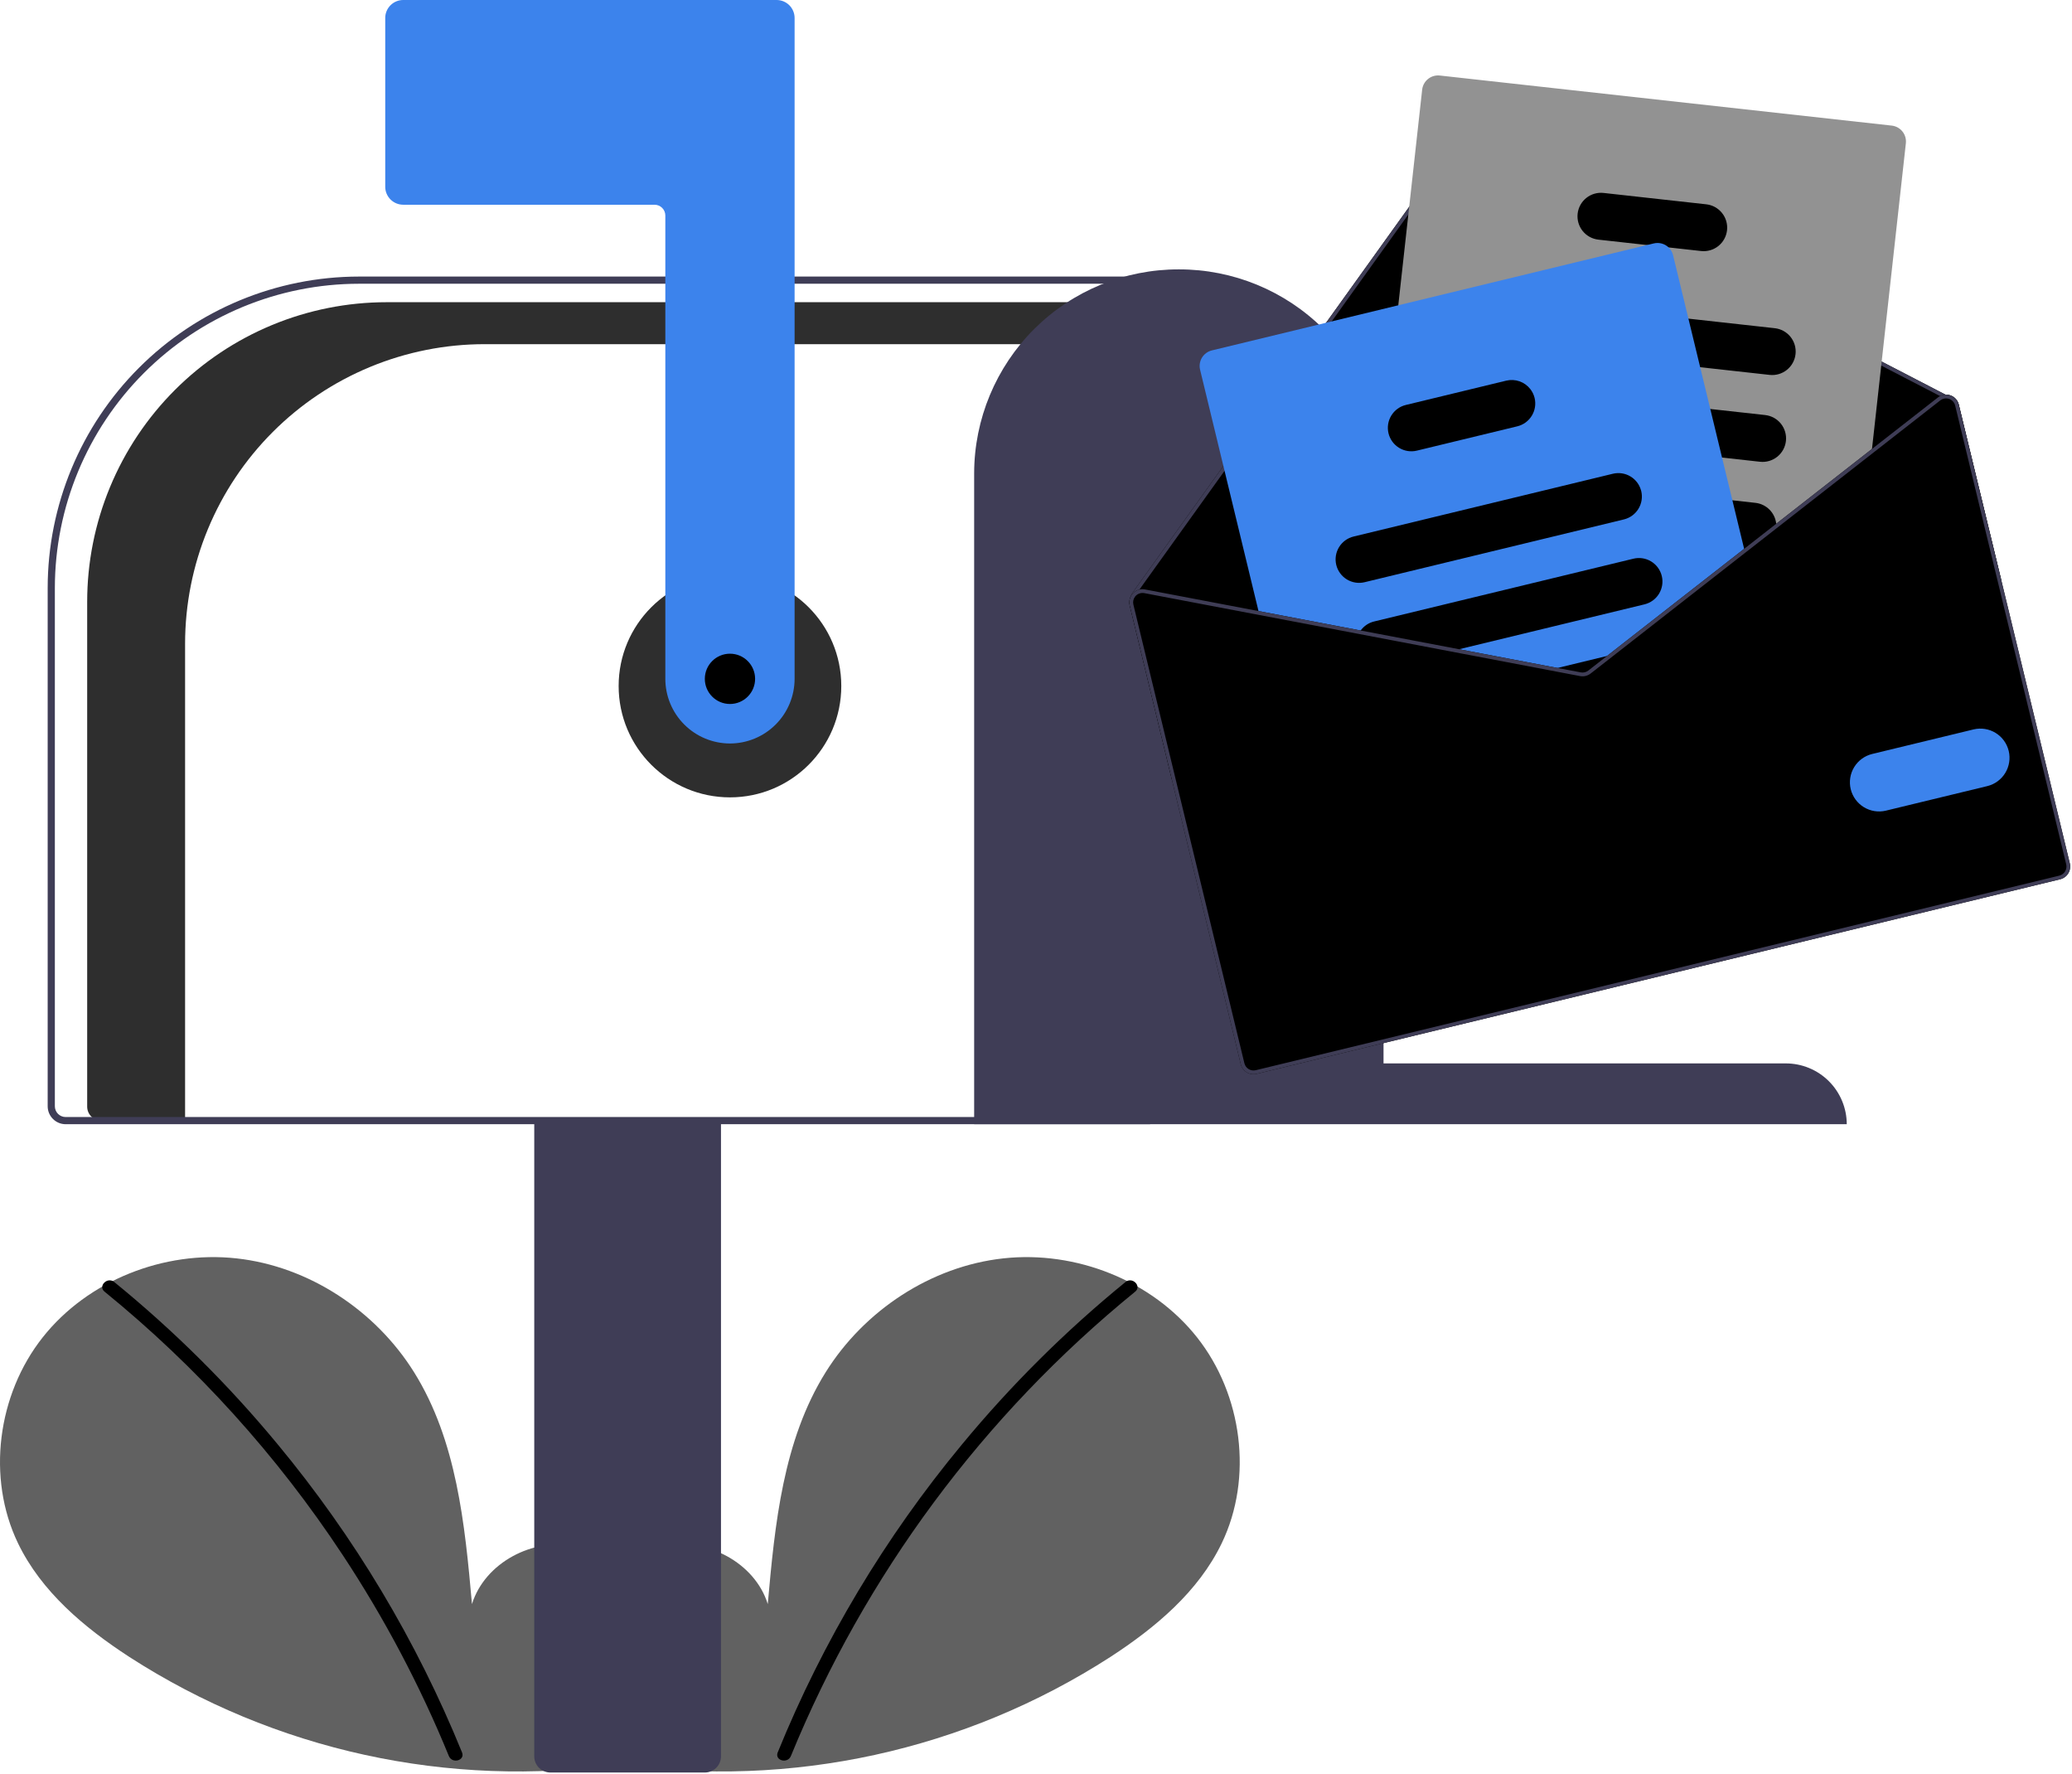 <svg width="577" height="494" viewBox="0 0 577 494" fill="none" xmlns="http://www.w3.org/2000/svg">
<g clip-path="url(#clip0_95_59)">
<path d="M169.422 488.35C178.677 480.53 184.298 468.177 182.824 456.151C181.35 444.125 172.219 433.069 160.375 430.515C148.531 427.962 135.03 435.031 131.432 446.601C129.452 424.295 127.171 401.054 115.312 382.058C104.574 364.858 85.975 352.551 65.817 350.349C45.66 348.147 24.438 356.463 11.866 372.373C-0.705 388.283 -3.783 411.412 5.022 429.678C11.508 443.133 23.457 453.147 35.977 461.294C76.434 487.398 124.957 498.013 172.618 491.187" fill="#616161"/>
<path d="M31.799 356.924C48.431 370.471 63.69 385.622 77.353 402.159C98.737 427.95 116.04 456.866 128.662 487.9C129.585 490.164 125.909 491.15 124.995 488.911C116.969 469.29 107.039 450.502 95.348 432.817C77.117 405.192 54.782 380.507 29.111 359.613C27.213 358.067 29.917 355.391 31.799 356.924V356.924Z" fill="black"/>
<path d="M175.814 488.35C166.56 480.53 160.938 468.177 162.412 456.151C163.887 444.125 173.017 433.069 184.861 430.515C196.705 427.962 210.207 435.031 213.804 446.601C215.784 424.295 218.065 401.054 229.924 382.058C240.663 364.858 259.262 352.551 279.419 350.349C299.576 348.147 320.799 356.463 333.37 372.373C345.941 388.283 349.019 411.412 340.214 429.678C333.728 443.133 321.779 453.147 309.259 461.294C268.802 487.398 220.279 498.013 172.618 491.187" fill="#616161"/>
<path d="M313.437 356.924C296.805 370.471 281.547 385.622 267.883 402.159C246.5 427.95 229.196 456.866 216.575 487.9C215.651 490.164 219.327 491.15 220.241 488.911C240.891 438.474 273.858 394.019 316.125 359.613C318.023 358.067 315.319 355.391 313.437 356.924V356.924Z" fill="black"/>
<path d="M203.277 222C220.398 222 234.277 208.121 234.277 191C234.277 173.879 220.398 160 203.277 160C186.156 160 172.277 173.879 172.277 191C172.277 208.121 186.156 222 203.277 222Z" fill="#2E2E2E"/>
<path d="M107.695 84.138H321.277V95.823H134.961C124.006 95.823 113.159 97.981 103.038 102.173C92.917 106.365 83.721 112.509 75.975 120.256C68.229 128.002 62.084 137.198 57.892 147.319C53.7 157.439 51.542 168.287 51.542 179.241V312H28.172C27.139 312 26.148 311.59 25.418 310.859C24.687 310.129 24.277 309.138 24.277 308.105V167.556C24.277 156.601 26.434 145.754 30.627 135.633C34.819 125.512 40.963 116.316 48.709 108.57C56.456 100.824 65.652 94.68 75.772 90.487C85.893 86.295 96.741 84.138 107.695 84.138V84.138Z" fill="#2E2E2E"/>
<path d="M148.777 489V311.5H200.777V489C200.775 490.193 200.301 491.337 199.457 492.18C198.614 493.024 197.47 493.499 196.277 493.5H153.277C152.084 493.499 150.94 493.024 150.096 492.18C149.253 491.337 148.778 490.193 148.777 489Z" fill="#3F3D56"/>
<path d="M13.277 308V163.666C13.303 140.688 22.442 118.66 38.689 102.412C54.936 86.165 76.965 77.026 99.942 77H320.277V313H18.277C16.951 312.998 15.68 312.471 14.743 311.534C13.806 310.597 13.278 309.326 13.277 308V308ZM318.277 79H99.942C77.495 79.025 55.975 87.954 40.103 103.826C24.23 119.698 15.302 141.219 15.277 163.666V308C15.278 308.795 15.594 309.558 16.156 310.12C16.719 310.683 17.481 310.999 18.277 311H318.277V79Z" fill="#3F3D56"/>
<path d="M203.277 207C198.505 206.995 193.929 205.096 190.555 201.722C187.18 198.347 185.282 193.772 185.277 189V60C185.276 59.205 184.96 58.442 184.397 57.88C183.835 57.317 183.072 57.001 182.277 57H112.277C110.951 56.998 109.68 56.471 108.743 55.534C107.806 54.596 107.278 53.326 107.277 52V5C107.278 3.674 107.806 2.404 108.743 1.466C109.68 0.529 110.951 0.002 112.277 0H216.277C217.602 0.002 218.873 0.529 219.811 1.466C220.748 2.403 221.275 3.674 221.277 5V189C221.271 193.772 219.373 198.347 215.999 201.722C212.624 205.096 208.049 206.995 203.277 207Z" fill="#3C83EC"/>
<path d="M328.277 75C343.362 74.969 357.843 80.931 368.532 91.576C379.222 102.221 385.245 116.676 385.277 131.762V296.071H497.277C501.776 296.062 506.095 297.84 509.283 301.015C512.471 304.19 514.267 308.501 514.277 313H271.277V131.762C271.308 116.676 277.332 102.221 288.021 91.576C298.711 80.931 313.191 74.969 328.277 75Z" fill="#3F3D56"/>
<path d="M314.599 168.567L326.402 217.323L557.283 161.432L545.48 112.675C545.337 112.079 545.046 111.529 544.634 111.075C544.222 110.622 543.702 110.279 543.122 110.08C542.694 109.93 542.242 109.862 541.788 109.88L408.329 40.778C407.547 40.378 406.648 40.272 405.794 40.477C404.94 40.682 404.188 41.186 403.673 41.897L339.353 131.591L315.105 165.414C315.061 165.473 315.03 165.541 315.015 165.613C314.999 165.685 315 165.76 315.016 165.832C314.522 166.653 314.373 167.636 314.599 168.567V168.567Z" fill="black"/>
<path d="M315.016 165.832C315.027 165.895 315.051 165.956 315.086 166.01C315.121 166.064 315.166 166.111 315.219 166.148C315.282 166.191 315.352 166.22 315.427 166.235C315.501 166.25 315.578 166.249 315.652 166.233C315.773 166.201 315.879 166.128 315.951 166.026L316.035 165.911L317.297 164.145L340.226 132.181L404.527 42.508C404.894 41.999 405.431 41.64 406.04 41.493C406.65 41.347 407.291 41.425 407.849 41.711L540.274 110.278L541.462 110.895C541.511 110.915 541.56 110.932 541.61 110.946C541.699 110.93 541.79 110.921 541.881 110.92C542.006 110.879 542.109 110.791 542.171 110.676C542.203 110.615 542.223 110.548 542.23 110.48C542.236 110.411 542.229 110.342 542.209 110.276C542.188 110.21 542.155 110.149 542.111 110.096C542.067 110.043 542.013 109.999 541.952 109.967L541.788 109.88L408.329 40.778C407.547 40.378 406.648 40.272 405.794 40.477C404.94 40.682 404.188 41.186 403.673 41.897L339.353 131.591L315.105 165.414C315.061 165.473 315.03 165.541 315.015 165.613C314.999 165.685 315 165.76 315.016 165.832V165.832Z" fill="#3F3D56"/>
<path d="M384.357 170.804L389.496 171.374L427.639 175.599L452.925 178.398L454.418 178.564L485.97 153.92L487.179 152.976L494.631 147.155L521.145 126.449L521.304 124.995L530.735 39.881C530.863 38.709 530.522 37.533 529.785 36.613C529.049 35.692 527.977 35.101 526.805 34.969L400.95 21.027C399.778 20.899 398.603 21.241 397.682 21.977C396.762 22.714 396.17 23.785 396.038 24.956L389.388 84.994L385.699 118.28L382.399 148.058L380.869 161.888L380.422 165.893C380.295 167.066 380.638 168.241 381.375 169.161C382.113 170.082 383.185 170.672 384.357 170.804V170.804Z" fill="#929292"/>
<path d="M418.942 96.198L473.459 102.236L492.792 104.377C493.646 104.471 494.51 104.397 495.334 104.158C496.159 103.918 496.929 103.519 497.599 102.982C498.27 102.445 498.828 101.782 499.242 101.029C499.656 100.277 499.917 99.451 500.012 98.597C500.107 97.743 500.032 96.879 499.793 96.055C499.553 95.23 499.154 94.46 498.617 93.79C498.081 93.119 497.417 92.561 496.665 92.147C495.912 91.733 495.086 91.472 494.232 91.377L470.185 88.714L420.386 83.192C418.661 83.001 416.932 83.504 415.578 84.588C414.224 85.672 413.356 87.249 413.164 88.974C412.973 90.698 413.474 92.427 414.557 93.782C415.641 95.137 417.218 96.006 418.942 96.198Z" fill="black"/>
<path d="M415.838 120.313C415.979 120.338 416.119 120.364 416.263 120.377L479.548 127.388L490.114 128.561C491.839 128.752 493.568 128.25 494.923 127.165C496.277 126.081 497.145 124.503 497.336 122.778C497.527 121.053 497.024 119.324 495.94 117.969C494.855 116.615 493.277 115.747 491.552 115.556L476.274 113.866L426.144 108.311L417.708 107.376C416.02 107.188 414.326 107.663 412.983 108.702C411.64 109.74 410.753 111.26 410.511 112.94C410.268 114.62 410.688 116.329 411.682 117.705C412.676 119.081 414.167 120.016 415.838 120.313V120.313Z" fill="black"/>
<path d="M408.675 141.698C409.194 142.559 409.904 143.288 410.751 143.831C411.597 144.373 412.557 144.712 413.556 144.823L439.495 147.696L485.692 152.814L485.702 152.811L487.179 152.976L494.631 147.156C494.678 146.714 494.678 146.268 494.633 145.826C494.475 144.341 493.816 142.955 492.764 141.896C491.712 140.837 490.329 140.168 488.846 140.002L482.428 139.289L456.971 136.472L438.655 134.44L414.994 131.818C413.782 131.684 412.556 131.891 411.455 132.417C410.354 132.943 409.423 133.767 408.765 134.795C408.108 135.822 407.751 137.013 407.735 138.233C407.72 139.453 408.045 140.653 408.676 141.698L408.675 141.698Z" fill="black"/>
<path d="M445.108 66.72L458.673 68.222L464.664 68.888L473.714 69.889C475.439 70.08 477.168 69.578 478.523 68.493C479.877 67.409 480.745 65.831 480.936 64.106C481.127 62.381 480.625 60.652 479.54 59.297C478.455 57.943 476.877 57.075 475.153 56.884L446.553 53.719C444.829 53.527 443.1 54.028 441.745 55.112C440.391 56.195 439.522 57.773 439.33 59.497C439.139 61.221 439.64 62.95 440.723 64.305C441.807 65.66 443.384 66.528 445.108 66.72V66.72Z" fill="black"/>
<path d="M334.193 102.932L350.731 171.246L378.332 176.494L403.864 181.355L431.258 186.567L440.011 188.233C440.523 188.33 441.05 188.317 441.557 188.194C442.064 188.071 442.539 187.842 442.95 187.521L449.972 182.037L454.418 178.565L485.97 153.92L465.908 71.047C465.71 70.222 465.278 69.472 464.664 68.888C464.126 68.37 463.465 67.996 462.745 67.801C462.024 67.606 461.265 67.595 460.539 67.77L337.47 97.563C336.324 97.841 335.335 98.563 334.721 99.57C334.106 100.576 333.917 101.786 334.193 102.932V102.932Z" fill="#3C83EC"/>
<path d="M372.114 157.278C372.523 158.963 373.585 160.417 375.065 161.32C376.545 162.223 378.324 162.502 380.009 162.096L452.224 144.614C453.909 144.204 455.362 143.142 456.265 141.662C457.168 140.182 457.447 138.404 457.042 136.718C457.023 136.635 457 136.553 456.971 136.472C456.51 134.846 455.438 133.463 453.979 132.611C452.52 131.758 450.788 131.504 449.146 131.9L376.932 149.382C375.247 149.792 373.793 150.853 372.889 152.333C371.986 153.814 371.707 155.592 372.114 157.278Z" fill="black"/>
<path d="M378.332 176.494L403.864 181.354L457.948 168.262C459.634 167.854 461.089 166.792 461.993 165.312C462.896 163.831 463.175 162.052 462.766 160.366C462.358 158.68 461.297 157.225 459.816 156.322C458.336 155.418 456.557 155.14 454.871 155.548L382.656 173.03C381.147 173.392 379.818 174.283 378.909 175.541C378.69 175.842 378.497 176.16 378.332 176.494Z" fill="black"/>
<path d="M431.258 186.568L440.01 188.233C440.523 188.33 441.05 188.317 441.557 188.194C442.064 188.071 442.539 187.842 442.95 187.522L449.972 182.037L431.258 186.568Z" fill="black"/>
<path d="M386.664 120.647C387.074 122.332 388.135 123.786 389.616 124.689C391.096 125.593 392.874 125.872 394.56 125.465L422.531 118.694C424.215 118.284 425.668 117.222 426.572 115.742C427.475 114.262 427.754 112.484 427.349 110.798C427.131 109.892 426.72 109.044 426.144 108.312C425.37 107.322 424.328 106.576 423.141 106.162C421.955 105.749 420.674 105.686 419.453 105.98L391.483 112.751C389.797 113.16 388.342 114.221 387.439 115.701C386.535 117.182 386.257 118.961 386.664 120.647V120.647Z" fill="black"/>
<path d="M403.862 181.354L431.26 186.568L440.01 188.234C440.522 188.33 441.049 188.316 441.555 188.193C442.062 188.071 442.537 187.842 442.948 187.523L449.975 182.037L447.509 182.634L442.304 186.695C442.01 186.923 441.671 187.086 441.309 187.174C440.947 187.261 440.571 187.271 440.205 187.203L433.726 185.971L406.328 180.757L403.862 181.354ZM485.7 152.815L485.966 153.917L487.181 152.972L485.7 152.815ZM403.862 181.354L431.26 186.568L440.01 188.234C440.522 188.33 441.049 188.316 441.555 188.193C442.062 188.071 442.537 187.842 442.948 187.523L449.975 182.037L447.509 182.634L442.304 186.695C442.01 186.923 441.671 187.086 441.309 187.174C440.947 187.261 440.571 187.271 440.205 187.203L433.726 185.971L406.328 180.757L403.862 181.354ZM403.862 181.354L431.26 186.568L440.01 188.234C440.522 188.33 441.049 188.316 441.555 188.193C442.062 188.071 442.537 187.842 442.948 187.523L449.975 182.037L447.509 182.634L442.304 186.695C442.01 186.923 441.671 187.086 441.309 187.174C440.947 187.261 440.571 187.271 440.205 187.203L433.726 185.971L406.328 180.757L403.862 181.354ZM314.599 168.567L345.515 296.277C345.744 297.221 346.339 298.035 347.168 298.541C347.997 299.047 348.993 299.203 349.937 298.976L573.698 244.808C574.641 244.578 575.456 243.984 575.961 243.155C576.467 242.326 576.624 241.33 576.396 240.386L545.48 112.676C545.337 112.079 545.046 111.529 544.634 111.075C544.222 110.622 543.702 110.279 543.122 110.081C542.694 109.93 542.242 109.862 541.788 109.88C541.26 109.895 540.742 110.031 540.274 110.278C540.058 110.381 539.854 110.507 539.667 110.655L521.303 124.995L494.633 145.828L485.698 152.807L485.7 152.815L485.692 152.817L452.926 178.395L447.51 182.634L442.304 186.695C442.01 186.923 441.671 187.086 441.309 187.174C440.947 187.261 440.571 187.271 440.205 187.203L433.726 185.971L406.328 180.757L378.906 175.541L318.844 164.112C318.332 164.01 317.804 164.022 317.297 164.145C316.614 164.312 315.993 164.672 315.509 165.181C315.323 165.381 315.158 165.599 315.016 165.832C314.522 166.653 314.373 167.636 314.599 168.567V168.567ZM403.862 181.354L431.26 186.568L440.01 188.234C440.522 188.33 441.049 188.316 441.555 188.193C442.062 188.071 442.537 187.842 442.948 187.523L449.975 182.037L447.509 182.634L442.304 186.695C442.01 186.923 441.671 187.086 441.309 187.174C440.947 187.261 440.571 187.271 440.205 187.203L433.726 185.971L406.328 180.757L403.862 181.354ZM403.862 181.354L431.26 186.568L440.01 188.234C440.522 188.33 441.049 188.316 441.555 188.193C442.062 188.071 442.537 187.842 442.948 187.523L449.975 182.037L447.509 182.634L442.304 186.695C442.01 186.923 441.671 187.086 441.309 187.174C440.947 187.261 440.571 187.271 440.205 187.203L433.726 185.971L406.328 180.757L403.862 181.354ZM403.862 181.354L431.26 186.568L440.01 188.234C440.522 188.33 441.049 188.316 441.555 188.193C442.062 188.071 442.537 187.842 442.948 187.523L449.975 182.037L447.509 182.634L442.304 186.695C442.01 186.923 441.671 187.086 441.309 187.174C440.947 187.261 440.571 187.271 440.205 187.203L433.726 185.971L406.328 180.757L403.862 181.354Z" fill="black"/>
<path d="M403.862 181.354L431.26 186.568L440.01 188.234C440.522 188.33 441.049 188.316 441.555 188.193C442.062 188.071 442.537 187.842 442.948 187.523L449.975 182.037L447.509 182.634L442.304 186.695C442.01 186.923 441.671 187.086 441.309 187.174C440.947 187.261 440.571 187.271 440.205 187.203L433.726 185.971L406.328 180.757L403.862 181.354ZM485.7 152.815L485.966 153.917L487.181 152.972L485.7 152.815ZM403.862 181.354L431.26 186.568L440.01 188.234C440.522 188.33 441.049 188.316 441.555 188.193C442.062 188.071 442.537 187.842 442.948 187.523L449.975 182.037L447.509 182.634L442.304 186.695C442.01 186.923 441.671 187.086 441.309 187.174C440.947 187.261 440.571 187.271 440.205 187.203L433.726 185.971L406.328 180.757L403.862 181.354ZM403.862 181.354L431.26 186.568L440.01 188.234C440.522 188.33 441.049 188.316 441.555 188.193C442.062 188.071 442.537 187.842 442.948 187.523L449.975 182.037L447.509 182.634L442.304 186.695C442.01 186.923 441.671 187.086 441.309 187.174C440.947 187.261 440.571 187.271 440.205 187.203L433.726 185.971L406.328 180.757L403.862 181.354ZM316.035 165.911L316.17 166.013C316.193 165.975 316.233 165.942 316.263 165.903C316.566 165.588 316.942 165.352 317.359 165.218C317.775 165.084 318.218 165.056 318.648 165.135L378.334 176.489L403.862 181.354L431.26 186.568L440.01 188.234C440.522 188.33 441.049 188.316 441.555 188.193C442.062 188.071 442.537 187.842 442.948 187.523L449.975 182.037L447.509 182.634L442.304 186.695C442.01 186.923 441.671 187.086 441.309 187.174C440.947 187.261 440.571 187.271 440.205 187.203L433.726 185.971L406.328 180.757L378.906 175.541L318.844 164.112C318.332 164.01 317.804 164.022 317.297 164.145L316.035 165.911ZM314.599 168.567L345.515 296.277C345.744 297.221 346.339 298.035 347.168 298.541C347.997 299.047 348.993 299.203 349.937 298.976L573.698 244.808C574.641 244.578 575.456 243.984 575.961 243.155C576.467 242.326 576.624 241.33 576.396 240.386L545.48 112.676C545.337 112.079 545.046 111.529 544.634 111.075C544.222 110.622 543.702 110.279 543.122 110.081C542.694 109.93 542.242 109.862 541.788 109.88C541.26 109.895 540.742 110.031 540.274 110.278C540.058 110.381 539.854 110.507 539.667 110.655L521.303 124.995L494.633 145.828L485.698 152.807L485.7 152.815L485.692 152.817L452.926 178.395L447.51 182.634L442.304 186.695C442.01 186.923 441.671 187.086 441.309 187.174C440.947 187.261 440.571 187.271 440.205 187.203L433.726 185.971L406.328 180.757L378.906 175.541L318.844 164.112C318.332 164.01 317.804 164.022 317.297 164.145C316.614 164.312 315.993 164.672 315.509 165.181C315.323 165.381 315.158 165.599 315.016 165.832C314.522 166.653 314.373 167.636 314.599 168.567V168.567ZM315.618 168.32C315.527 167.944 315.521 167.552 315.601 167.173C315.681 166.794 315.844 166.437 316.08 166.13C316.101 166.085 316.132 166.045 316.17 166.013C316.193 165.975 316.233 165.942 316.263 165.903C316.566 165.588 316.942 165.352 317.359 165.218C317.775 165.084 318.218 165.056 318.648 165.135L378.334 176.489L403.862 181.354L431.26 186.568L440.01 188.234C440.522 188.33 441.049 188.316 441.555 188.193C442.062 188.071 442.537 187.842 442.948 187.523L449.975 182.037L454.419 178.565L485.966 153.917L487.181 152.972L494.628 147.154L521.146 126.445L540.317 111.474C540.609 111.246 540.945 111.084 541.305 110.997C541.405 110.972 541.507 110.955 541.61 110.946C541.699 110.93 541.79 110.921 541.881 110.92C542.188 110.918 542.492 110.967 542.782 111.067C543.195 111.211 543.566 111.456 543.86 111.78C544.155 112.103 544.364 112.496 544.468 112.921L575.384 240.631C575.465 240.965 575.48 241.313 575.427 241.653C575.374 241.993 575.254 242.32 575.075 242.614C574.895 242.908 574.66 243.164 574.381 243.366C574.103 243.569 573.787 243.715 573.453 243.796L349.692 297.964C349.017 298.126 348.305 298.014 347.713 297.651C347.121 297.288 346.697 296.706 346.534 296.031L315.618 168.32ZM403.862 181.354L431.26 186.568L440.01 188.234C440.522 188.33 441.049 188.316 441.555 188.193C442.062 188.071 442.537 187.842 442.948 187.523L449.975 182.037L447.509 182.634L442.304 186.695C442.01 186.923 441.671 187.086 441.309 187.174C440.947 187.261 440.571 187.271 440.205 187.203L433.726 185.971L406.328 180.757L403.862 181.354ZM403.862 181.354L431.26 186.568L440.01 188.234C440.522 188.33 441.049 188.316 441.555 188.193C442.062 188.071 442.537 187.842 442.948 187.523L449.975 182.037L447.509 182.634L442.304 186.695C442.01 186.923 441.671 187.086 441.309 187.174C440.947 187.261 440.571 187.271 440.205 187.203L433.726 185.971L406.328 180.757L403.862 181.354ZM403.862 181.354L431.26 186.568L440.01 188.234C440.522 188.33 441.049 188.316 441.555 188.193C442.062 188.071 442.537 187.842 442.948 187.523L449.975 182.037L447.509 182.634L442.304 186.695C442.01 186.923 441.671 187.086 441.309 187.174C440.947 187.261 440.571 187.271 440.205 187.203L433.726 185.971L406.328 180.757L403.862 181.354Z" fill="#3F3D56"/>
<path d="M515.379 219.718C514.875 217.625 515.221 215.418 516.342 213.58C517.464 211.743 519.268 210.425 521.36 209.916L549.601 203.08C551.691 202.582 553.893 202.932 555.725 204.054C557.557 205.177 558.869 206.979 559.375 209.067C559.88 211.155 559.537 213.358 558.422 215.194C557.306 217.03 555.508 218.349 553.422 218.862L525.18 225.698C523.087 226.203 520.88 225.856 519.043 224.735C517.205 223.614 515.888 221.809 515.379 219.718Z" fill="#3C83EC"/>
<path d="M203.277 196C207.143 196 210.277 192.866 210.277 189C210.277 185.134 207.143 182 203.277 182C199.411 182 196.277 185.134 196.277 189C196.277 192.866 199.411 196 203.277 196Z" fill="black"/>
</g>
<defs>
<clipPath id="clip0_95_59">
<rect width="576.499" height="493.5" fill="white"/>
</clipPath>
</defs>
</svg>
